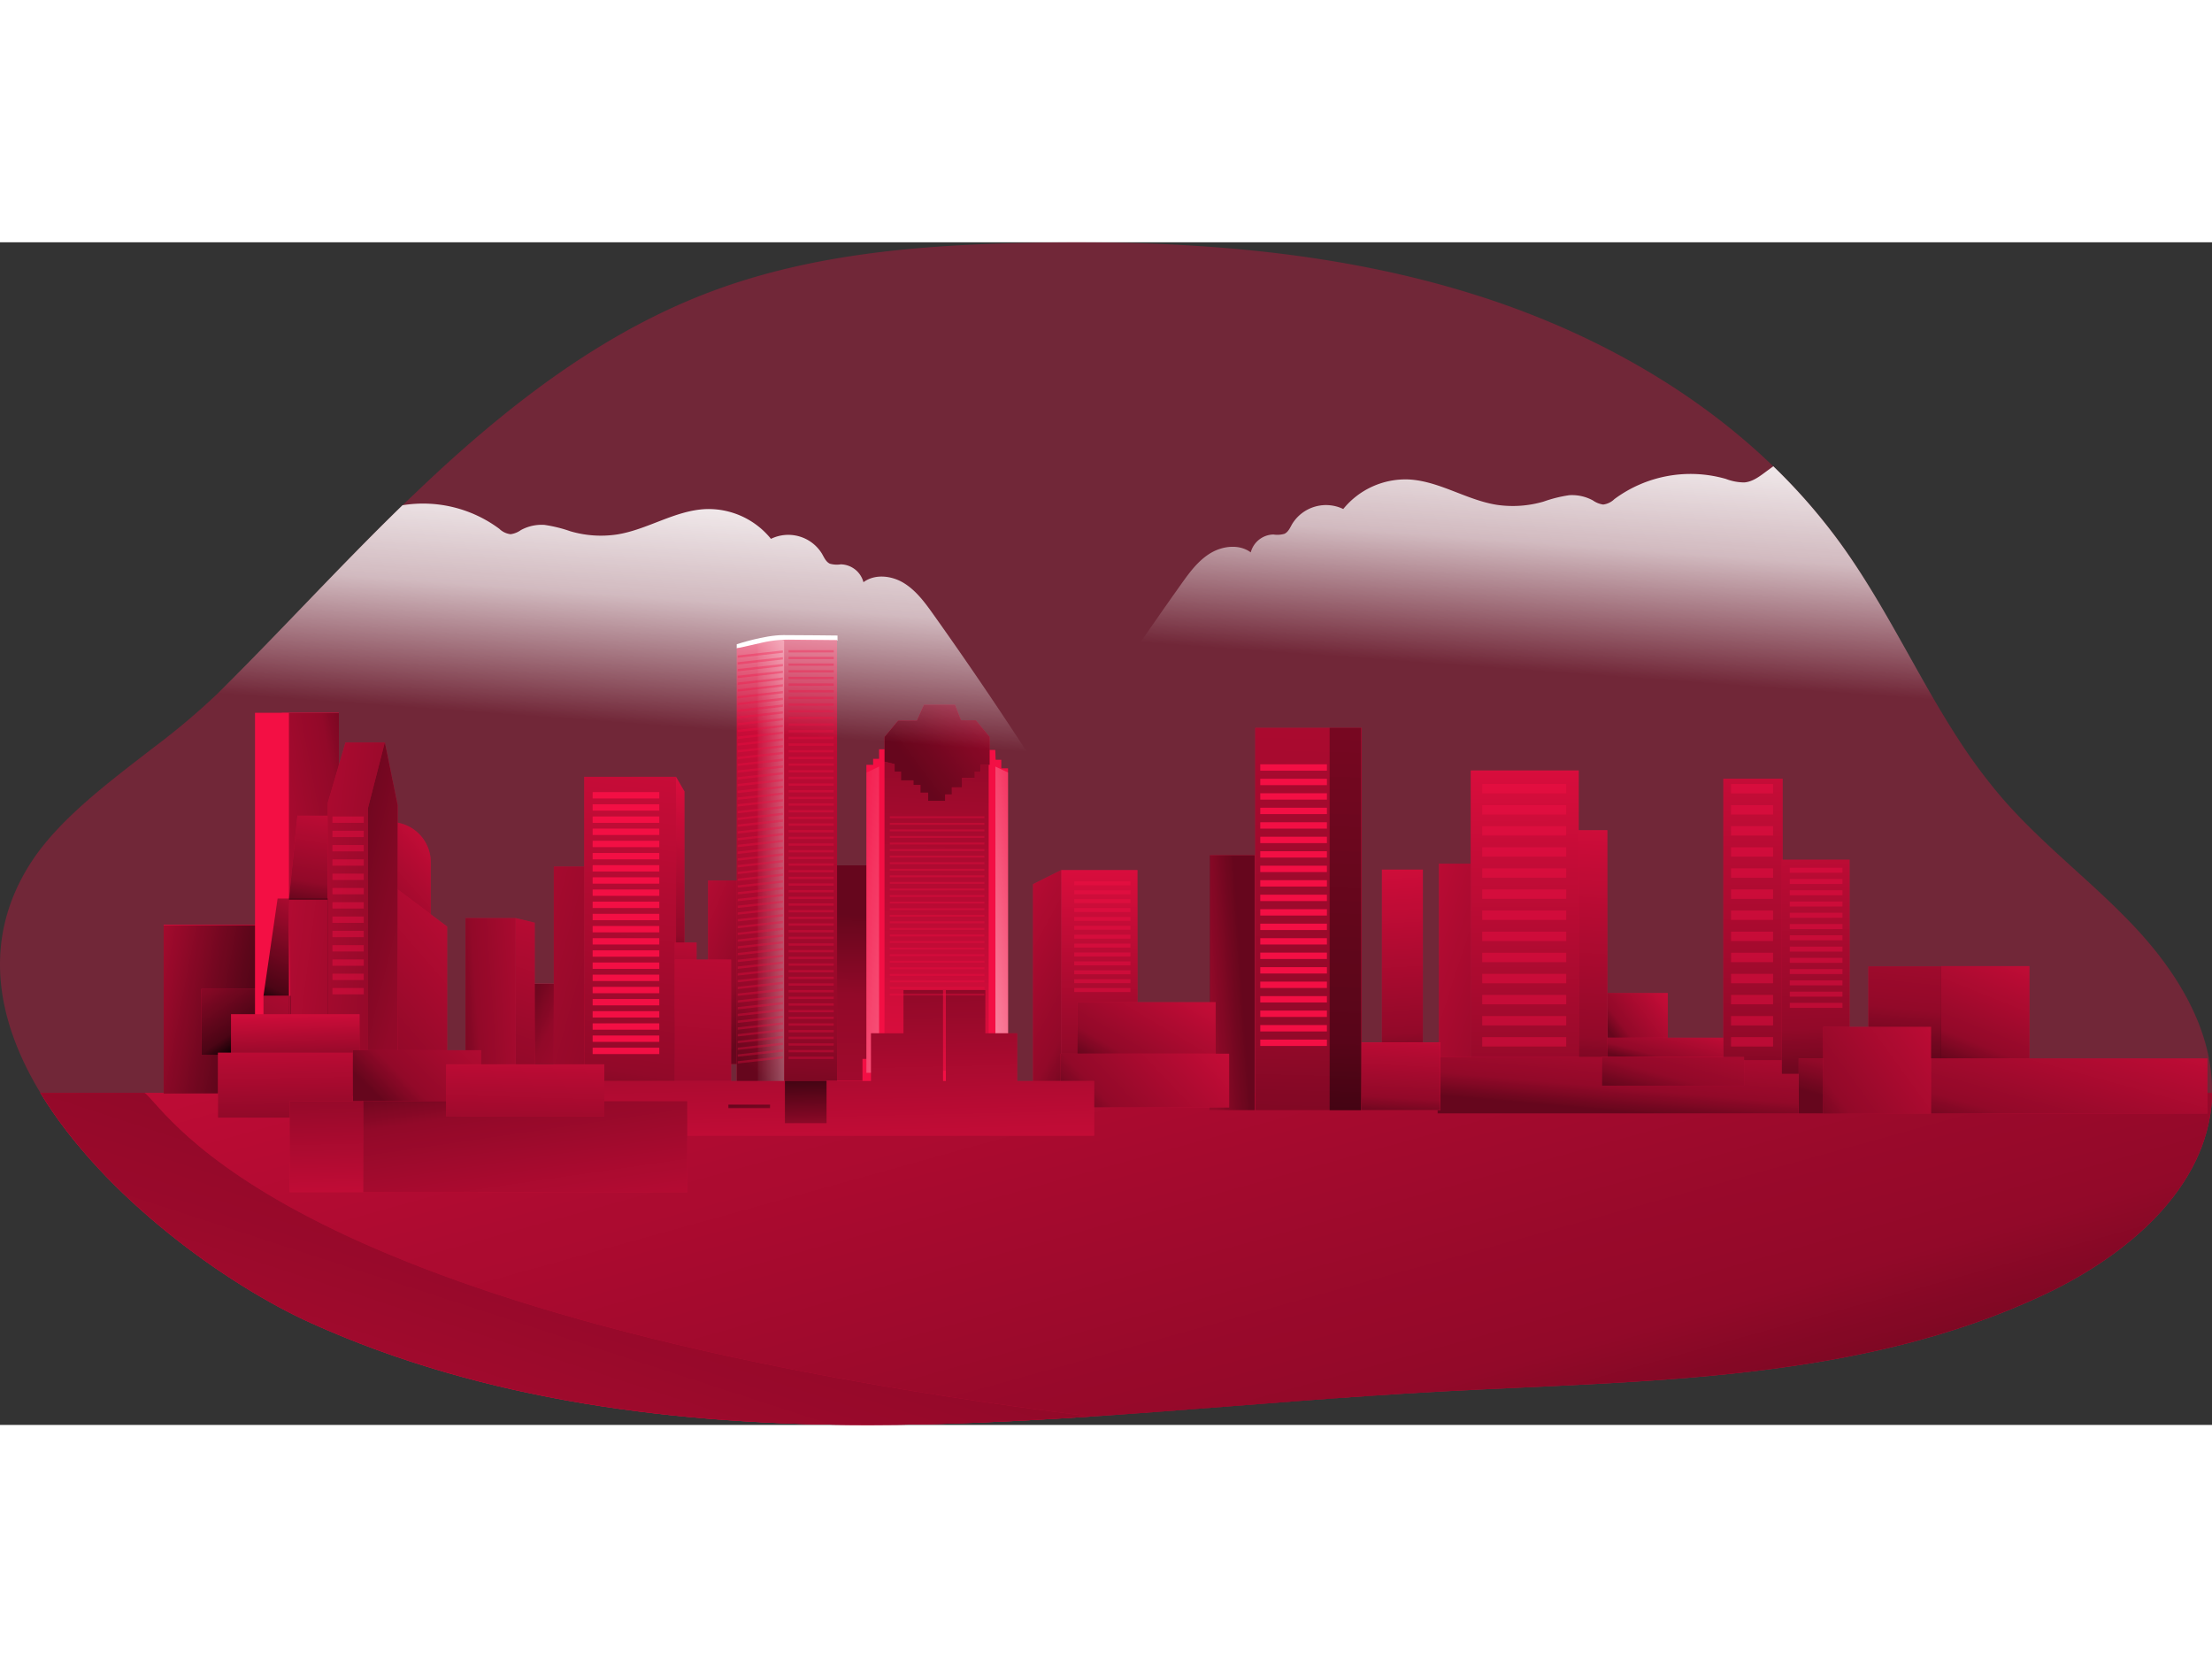 <svg id="Layer_1" data-name="Layer 1" xmlns="http://www.w3.org/2000/svg" xmlns:xlink="http://www.w3.org/1999/xlink" viewBox="0 0 504.14 269.53" width="406" height="306" class="illustration styles_illustrationTablet__1DWOa"><rect x="0" y="0" width="504.14" height="269.53" fill="#333333" stroke="none"/><defs><linearGradient id="linear-gradient" x1="299.83" y1="441.07" x2="200.66" y2="84.31" gradientUnits="userSpaceOnUse"><stop offset="0.01"></stop><stop offset="0.13" stop-opacity="0.69"></stop><stop offset="1" stop-opacity="0"></stop></linearGradient><linearGradient id="linear-gradient-2" x1="65.51" y1="178.07" x2="12.22" y2="167.93" xlink:href="#linear-gradient"></linearGradient><linearGradient id="linear-gradient-3" x1="447.92" y1="188.59" x2="466.6" y2="141.79" xlink:href="#linear-gradient"></linearGradient><linearGradient id="linear-gradient-4" x1="433.26" y1="185.52" x2="441.79" y2="102.28" xlink:href="#linear-gradient"></linearGradient><linearGradient id="linear-gradient-5" x1="367.83" y1="181.59" x2="388.55" y2="165.6" xlink:href="#linear-gradient"></linearGradient><linearGradient id="linear-gradient-6" x1="380.99" y1="188.77" x2="385.82" y2="170.31" xlink:href="#linear-gradient"></linearGradient><linearGradient id="linear-gradient-7" x1="321.07" y1="189.33" x2="317.21" y2="119.78" xlink:href="#linear-gradient"></linearGradient><linearGradient id="linear-gradient-8" x1="360.27" y1="192.61" x2="365.75" y2="104.71" xlink:href="#linear-gradient"></linearGradient><linearGradient id="linear-gradient-9" x1="57.19" y1="183.06" x2="35.94" y2="152.37" xlink:href="#linear-gradient"></linearGradient><linearGradient id="linear-gradient-10" x1="87.76" y1="139.34" x2="25.15" y2="151.44" xlink:href="#linear-gradient"></linearGradient><linearGradient id="linear-gradient-11" x1="117.93" y1="174.6" x2="177.29" y2="202.94" xlink:href="#linear-gradient"></linearGradient><linearGradient id="linear-gradient-12" x1="283.65" y1="168.57" x2="221.83" y2="172.65" xlink:href="#linear-gradient"></linearGradient><linearGradient id="linear-gradient-13" x1="101.9" y1="171.57" x2="152.12" y2="167.92" xlink:href="#linear-gradient"></linearGradient><linearGradient id="linear-gradient-14" x1="110.74" y1="200.04" x2="140.68" y2="102.48" xlink:href="#linear-gradient"></linearGradient><linearGradient id="linear-gradient-15" x1="154.26" y1="175" x2="42.21" y2="144.31" xlink:href="#linear-gradient"></linearGradient><linearGradient id="linear-gradient-16" x1="150.3" y1="164.07" x2="162.38" y2="111.75" xlink:href="#linear-gradient"></linearGradient><linearGradient id="linear-gradient-17" x1="173.65" y1="169.95" x2="129.22" y2="151.27" xlink:href="#linear-gradient"></linearGradient><linearGradient id="linear-gradient-18" x1="194.27" y1="151.73" x2="190.92" y2="303.77" xlink:href="#linear-gradient"></linearGradient><linearGradient id="linear-gradient-19" x1="161.56" y1="297.47" x2="221.87" y2="216.33" xlink:href="#linear-gradient"></linearGradient><linearGradient id="linear-gradient-20" x1="182.3" y1="203.8" x2="189.24" y2="25.04" xlink:href="#linear-gradient"></linearGradient><linearGradient id="linear-gradient-21" x1="206.69" y1="120.65" x2="338.27" y2="22.77" xlink:href="#linear-gradient"></linearGradient><linearGradient id="linear-gradient-22" x1="187.54" y1="152.75" x2="267.23" y2="164.18" gradientUnits="userSpaceOnUse"><stop offset="0.02" stop-color="#fff" stop-opacity="0"></stop><stop offset="0.49" stop-color="#fff" stop-opacity="0.68"></stop><stop offset="1" stop-color="#fff"></stop></linearGradient><linearGradient id="linear-gradient-23" x1="242.79" y1="151.91" x2="185.05" y2="161.78" xlink:href="#linear-gradient-22"></linearGradient><linearGradient id="linear-gradient-24" x1="200.36" y1="152.61" x2="200.36" y2="152.61" xlink:href="#linear-gradient-22"></linearGradient><linearGradient id="linear-gradient-25" x1="226.87" y1="152.61" x2="226.87" y2="152.61" xlink:href="#linear-gradient-22"></linearGradient><linearGradient id="linear-gradient-26" x1="136.88" y1="206.72" x2="156.2" y2="66.98" xlink:href="#linear-gradient"></linearGradient><linearGradient id="linear-gradient-27" x1="155.82" y1="182.11" x2="158.23" y2="133.98" xlink:href="#linear-gradient"></linearGradient><linearGradient id="linear-gradient-28" x1="255.06" y1="176.18" x2="193.24" y2="142.26" xlink:href="#linear-gradient"></linearGradient><linearGradient id="linear-gradient-29" x1="250.3" y1="192.56" x2="250.94" y2="128.16" xlink:href="#linear-gradient"></linearGradient><linearGradient id="linear-gradient-30" x1="248.4" y1="202.9" x2="292.19" y2="161.36" xlink:href="#linear-gradient"></linearGradient><linearGradient id="linear-gradient-31" x1="254.39" y1="190.72" x2="277.25" y2="152.08" xlink:href="#linear-gradient"></linearGradient><linearGradient id="linear-gradient-32" x1="69.39" y1="151.03" x2="76.47" y2="109.71" xlink:href="#linear-gradient"></linearGradient><linearGradient id="linear-gradient-33" x1="80.53" y1="156.24" x2="115.3" y2="125.33" xlink:href="#linear-gradient"></linearGradient><linearGradient id="linear-gradient-34" x1="296.27" y1="225.55" x2="305.28" y2="-105.45" xlink:href="#linear-gradient"></linearGradient><linearGradient id="linear-gradient-35" x1="304.68" y1="225.17" x2="313.65" y2="-104.07" xlink:href="#linear-gradient"></linearGradient><linearGradient id="linear-gradient-36" x1="358.86" y1="175.13" x2="281.27" y2="149.69" xlink:href="#linear-gradient"></linearGradient><linearGradient id="linear-gradient-37" x1="347.7" y1="208.15" x2="347.27" y2="93.09" xlink:href="#linear-gradient"></linearGradient><linearGradient id="linear-gradient-38" x1="368.22" y1="198.43" x2="372.09" y2="154.43" xlink:href="#linear-gradient"></linearGradient><linearGradient id="linear-gradient-39" x1="399.3" y1="199.74" x2="399.95" y2="69.01" xlink:href="#linear-gradient"></linearGradient><linearGradient id="linear-gradient-40" x1="414.75" y1="192.5" x2="411.2" y2="89.78" xlink:href="#linear-gradient"></linearGradient><linearGradient id="linear-gradient-41" x1="379.37" y1="195.95" x2="391.39" y2="151.95" xlink:href="#linear-gradient"></linearGradient><linearGradient id="linear-gradient-42" x1="452.88" y1="205.51" x2="468.98" y2="146.91" xlink:href="#linear-gradient"></linearGradient><linearGradient id="linear-gradient-43" x1="318.77" y1="199.48" x2="320.7" y2="165.35" xlink:href="#linear-gradient"></linearGradient><linearGradient id="linear-gradient-44" x1="216.06" y1="101.34" x2="210.68" y2="206.19" xlink:href="#linear-gradient"></linearGradient><linearGradient id="linear-gradient-45" x1="156.99" y1="220.29" x2="166.01" y2="101.8" xlink:href="#linear-gradient"></linearGradient><linearGradient id="linear-gradient-46" x1="179.49" y1="261.6" x2="195.59" y2="261.6" gradientUnits="userSpaceOnUse"><stop offset="0.02" stop-color="#fff" stop-opacity="0"></stop><stop offset="0.58" stop-color="#fff" stop-opacity="0.39"></stop><stop offset="0.68" stop-color="#fff" stop-opacity="0.68"></stop><stop offset="1" stop-color="#fff"></stop></linearGradient><linearGradient id="linear-gradient-47" x1="192.65" y1="162.19" x2="194.37" y2="237.32" xlink:href="#linear-gradient"></linearGradient><linearGradient id="linear-gradient-48" x1="183.41" y1="186.11" x2="183.91" y2="207.81" xlink:href="#linear-gradient"></linearGradient><linearGradient id="linear-gradient-49" x1="170.43" y1="192.39" x2="171.07" y2="201.4" xlink:href="#linear-gradient"></linearGradient><linearGradient id="linear-gradient-50" x1="73.34" y1="183.61" x2="140.96" y2="125.33" xlink:href="#linear-gradient"></linearGradient><linearGradient id="linear-gradient-51" x1="101.35" y1="153.05" x2="17.28" y2="142.29" xlink:href="#linear-gradient"></linearGradient><linearGradient id="linear-gradient-52" x1="70.75" y1="146.19" x2="263.08" y2="193.84" xlink:href="#linear-gradient"></linearGradient><linearGradient id="linear-gradient-53" x1="66.46" y1="294.91" x2="83.31" y2="257.78" xlink:href="#linear-gradient"></linearGradient><linearGradient id="linear-gradient-54" x1="57.61" y1="190.47" x2="83.36" y2="136.38" xlink:href="#linear-gradient"></linearGradient><linearGradient id="linear-gradient-55" x1="67.39" y1="188.31" x2="66.85" y2="170.07" xlink:href="#linear-gradient"></linearGradient><linearGradient id="linear-gradient-56" x1="65.24" y1="204.37" x2="64.6" y2="164.43" xlink:href="#linear-gradient"></linearGradient><linearGradient id="linear-gradient-57" x1="88.81" y1="198.17" x2="130.99" y2="155.03" xlink:href="#linear-gradient"></linearGradient><linearGradient id="linear-gradient-58" x1="116.87" y1="187.34" x2="128.14" y2="264.29" xlink:href="#linear-gradient"></linearGradient><linearGradient id="linear-gradient-59" x1="73.93" y1="186.22" x2="75.22" y2="241.92" xlink:href="#linear-gradient"></linearGradient><linearGradient id="linear-gradient-60" x1="411.68" y1="200.46" x2="468.67" y2="158.92" xlink:href="#linear-gradient"></linearGradient><linearGradient id="linear-gradient-61" x1="119.21" y1="210.96" x2="120.5" y2="164.59" xlink:href="#linear-gradient"></linearGradient><linearGradient id="linear-gradient-62" x1="150.85" y1="308.98" x2="54.9" y2="603.27" xlink:href="#linear-gradient"></linearGradient><linearGradient id="linear-gradient-63" x1="354.84" y1="219.47" x2="359.32" y2="157.57" xlink:href="#linear-gradient-22"></linearGradient><linearGradient id="linear-gradient-64" x1="144.49" y1="231.12" x2="148.95" y2="169.61" xlink:href="#linear-gradient-22"></linearGradient></defs><title>Houston</title><path d="M512.15,314.63c0,.5,0,1,0,1.52-1.25,20.35-19.42,35.51-37.82,44.27-42.37,20.15-91.11,19.74-138,22.29-43.39,2.35-86.66,7.58-130.12,7.61S118.54,385,78.92,367.1c-19.25-8.69-47.34-28.79-61.7-52.47-10-16.51-13.35-34.76-2.39-52.1,6.33-10,17.62-18.42,28.2-26.6a161.87,161.87,0,0,0,14.61-12.32c14.26-14.08,27.77-28.93,42.14-42.89q4.14-4,8.39-7.94c18.64-17.12,39.23-32.52,63.22-41.24,22.5-8.19,46.75-10.14,70.69-10.63,34.34-.71,69.13,1.5,101.9,11.77,25.23,7.9,49.31,20.91,68.23,39.21h0a133.17,133.17,0,0,1,15.46,17.8c10.07,14,17.31,29.9,26.65,44.3h0a123.93,123.93,0,0,0,10.07,13.53c9.42,10.87,21.16,19.53,30.9,30.12C504.7,287.87,512.42,300.83,512.15,314.63Z" transform="translate(-8.02 -120.79)" fill="#f30f44" opacity="0.32" style="isolation: isolate;"></path><path d="M512.15,314.63c0,.5,0,1,0,1.52-1.25,20.35-19.42,35.51-37.82,44.27-42.37,20.15-91.11,19.74-138,22.29-43.39,2.35-86.66,7.58-130.12,7.61S118.54,385,78.92,367.1c-19.25-8.69-47.34-28.79-61.7-52.47Z" transform="translate(-8.02 -120.79)" fill="#f30f44"></path><path d="M512.15,314.63c0,.5,0,1,0,1.52-1.25,20.35-19.42,35.51-37.82,44.27-42.37,20.15-91.11,19.74-138,22.29-26.54,1.44-53.05,4-79.57,5.69-16.83,1.11-33.68,1.9-50.55,1.92-43.45,0-87.66-5.36-127.28-23.22-19.25-8.69-47.34-28.79-61.7-52.47Z" transform="translate(-8.02 -120.79)" opacity="0.58" fill="url(#linear-gradient)"></path><rect x="37.3" y="155.52" width="21.89" height="38.32" fill="#f30f44"></rect><rect x="37.3" y="155.63" width="21.89" height="38.32" fill="url(#linear-gradient-2)"></rect><rect x="442.41" y="164.97" width="20.12" height="24.47" fill="#f30f44"></rect><rect x="425.82" y="165.02" width="16.61" height="24.04" fill="#f30f44"></rect><rect x="442.41" y="164.97" width="20.12" height="24.47" opacity="0.58" fill="url(#linear-gradient-3)"></rect><rect x="425.82" y="165.02" width="16.61" height="24.04" opacity="0.58" fill="url(#linear-gradient-4)"></rect><rect x="366.36" y="171.09" width="13.74" height="12.66" fill="#f30f44"></rect><rect x="366.36" y="171.09" width="13.74" height="12.66" opacity="0.58" fill="url(#linear-gradient-5)"></rect><rect x="363.25" y="181.28" width="37.99" height="5.37" fill="#f30f44"></rect><rect x="363.25" y="181.28" width="37.99" height="5.37" opacity="0.58" fill="url(#linear-gradient-6)"></rect><rect x="314.95" y="142.97" width="9.34" height="40.52" fill="#f30f44"></rect><rect x="314.95" y="142.97" width="9.34" height="40.52" opacity="0.58" fill="url(#linear-gradient-7)"></rect><rect x="358.05" y="133.98" width="8.29" height="55.7" fill="#f30f44"></rect><rect x="358.05" y="133.98" width="8.29" height="55.7" opacity="0.58" fill="url(#linear-gradient-8)"></rect><rect x="45.88" y="170.16" width="15.2" height="15.1" fill="#f30f44"></rect><rect x="45.88" y="170.16" width="15.2" height="15.1" fill="url(#linear-gradient-9)"></rect><rect x="58.12" y="107.23" width="19.09" height="69.76" fill="#f30f44"></rect><rect x="64.24" y="107.26" width="12.99" height="70.43" fill="#f30f44"></rect><rect x="65.85" y="107.26" width="11.38" height="70.43" opacity="0.58" fill="url(#linear-gradient-10)"></rect><rect x="117.52" y="168.99" width="15.9" height="18.35" fill="#f30f44"></rect><rect x="117.52" y="169.02" width="15.9" height="18.35" opacity="0.58" fill="url(#linear-gradient-11)"></rect><path d="M175.93,213.34v-.94s6.28-2.09,10.63-2.09,12.34.1,12.34.1v1.13Z" transform="translate(-8.02 -120.79)" fill="#fff"></path><rect x="275.78" y="139.69" width="10.3" height="58.12" fill="#f30f44"></rect><rect x="275.73" y="139.69" width="10.3" height="58.12" opacity="0.58" fill="url(#linear-gradient-12)"></rect><rect x="106.1" y="154.02" width="11.43" height="33.65" fill="#f30f44"></rect><rect x="106.1" y="154.02" width="11.43" height="33.65" opacity="0.58" fill="url(#linear-gradient-13)"></rect><polygon points="117.53 187.67 121.87 187.67 121.87 155.07 117.53 154.02 117.53 187.67" fill="#f30f44"></polygon><polygon points="117.53 187.67 121.87 187.67 121.87 155.07 117.53 154.02 117.53 187.67" opacity="0.58" fill="url(#linear-gradient-14)"></polygon><rect x="126.22" y="142.27" width="6.92" height="52" fill="#f30f44"></rect><rect x="126.22" y="142.27" width="6.92" height="52" opacity="0.58" fill="url(#linear-gradient-15)"></rect><polygon points="156 165.29 154.07 165.29 154.07 121.82 156 125.15 156 165.29" fill="#f30f44"></polygon><polygon points="156 165.29 154.07 165.29 154.07 121.82 156 125.15 156 165.29" opacity="0.58" fill="url(#linear-gradient-16)"></polygon><rect x="161.37" y="145.44" width="7.51" height="41.86" fill="#f30f44"></rect><rect x="161.37" y="145.44" width="7.51" height="41.86" opacity="0.58" fill="url(#linear-gradient-17)"></rect><rect x="190.03" y="142" width="7.83" height="50.09" fill="#f30f44"></rect><rect x="190.03" y="142" width="7.83" height="49.13" opacity="0.58" fill="url(#linear-gradient-18)"></rect><path d="M198.79,312.16H175.93V213.34l5.95-1.34a27.21,27.21,0,0,1,6.16-.65l10.75.11Z" transform="translate(-8.02 -120.79)" fill="#f30f44"></path><path d="M198.79,312.16H175.93V213.34l5.95-1.34a27.21,27.21,0,0,1,6.16-.65l10.75.11Z" transform="translate(-8.02 -120.79)" opacity="0.58" fill="url(#linear-gradient-19)"></path><rect x="178.7" y="90.75" width="12.07" height="100.52" fill="#f30f44"></rect><rect x="178.7" y="90.75" width="12.07" height="100.39" opacity="0.58" fill="url(#linear-gradient-20)"></rect><polygon points="196.57 192.44 196.57 186.11 201.4 186.11 201.4 184.07 205.69 184.07 205.69 177.2 220.61 177.2 220.61 183.97 225.87 183.97 225.87 186.86 230.81 186.86 230.81 195.02 196.47 194.91 196.57 192.44" fill="#f30f44"></polygon><polygon points="202.21 115.54 200.35 115.54 200.35 117.72 198.99 117.72 198.99 119.09 197.46 119.09 197.46 187.51 229.74 187.51 229.74 119.89 228.21 119.89 228.21 117.94 226.92 117.94 226.84 115.7 202.21 115.54" fill="#f30f44"></polygon><polygon points="201.6 118.36 201.6 112.73 204.7 108.98 208.97 108.98 210.58 105.4 217.66 105.4 219.03 108.94 222.41 108.94 225.55 112.73 225.55 119.09 223.46 119.09 223.46 120.62 222.17 120.62 222.17 122.06 219.27 122.06 219.27 124.24 216.94 124.24 216.94 125.85 215.41 125.85 215.41 127.3 211.54 127.3 211.54 125.44 209.77 125.44 209.77 123.67 208.16 123.67 208.16 122.63 205.35 122.63 205.35 120.62 203.9 120.62 203.9 118.92 201.6 118.36" fill="#f30f44"></polygon><polygon points="225.55 112.73 225.55 119.09 223.46 119.09 223.46 120.62 222.17 120.62 222.17 122.06 219.27 122.06 219.27 124.23 216.94 124.23 216.94 125.84 215.41 125.84 215.41 127.3 211.54 127.3 211.54 125.44 209.77 125.44 209.77 123.67 208.17 123.67 208.17 122.63 205.34 122.63 205.34 120.62 203.89 120.62 203.89 118.93 201.6 118.37 201.6 112.73 204.7 108.99 208.97 108.99 210.58 105.4 217.66 105.4 219.03 108.94 222.41 108.94 225.55 112.73" opacity="0.58" fill="url(#linear-gradient-21)"></polygon><polygon points="197.46 189.28 200.35 189.28 200.35 119.49 197.46 120.86 197.46 189.28" fill="url(#linear-gradient-22)"></polygon><polygon points="229.76 189.28 226.87 189.28 226.87 119.49 229.76 120.86 229.76 189.28" fill="url(#linear-gradient-23)"></polygon><line x1="200.36" y1="187.51" x2="200.36" y2="117.72" fill="url(#linear-gradient-24)"></line><line x1="226.87" y1="187.51" x2="226.87" y2="117.72" fill="url(#linear-gradient-25)"></line><rect x="133.14" y="121.82" width="20.93" height="72.45" fill="#f30f44"></rect><rect x="133.14" y="121.82" width="20.93" height="72.45" opacity="0.58" fill="url(#linear-gradient-26)"></rect><rect x="153.8" y="159.58" width="4.96" height="26.48" fill="#f30f44"></rect><rect x="153.8" y="159.58" width="4.96" height="26.48" opacity="0.58" fill="url(#linear-gradient-27)"></rect><polygon points="241.86 191.26 235.43 191.26 235.43 146.29 241.86 143.07 241.86 191.26" fill="#f30f44"></polygon><polygon points="241.86 191.26 235.43 191.26 235.43 146.29 241.86 143.07 241.86 191.26" opacity="0.58" fill="url(#linear-gradient-28)"></polygon><rect x="241.86" y="143.07" width="17.39" height="46.79" fill="#f30f44"></rect><rect x="241.86" y="143.07" width="17.39" height="46.79" opacity="0.58" fill="url(#linear-gradient-29)"></rect><rect x="241.65" y="184.93" width="38.48" height="12.24" fill="#f30f44"></rect><rect x="245.51" y="173.18" width="31.55" height="12.07" fill="#f30f44"></rect><rect x="241.65" y="184.93" width="38.48" height="12.24" opacity="0.58" fill="url(#linear-gradient-30)"></rect><rect x="245.51" y="173.18" width="31.55" height="11.74" opacity="0.58" fill="url(#linear-gradient-31)"></rect><polygon points="74.7 185.74 65.85 185.74 65.85 149.81 67.78 130.68 74.7 130.68 74.7 185.74" fill="#f30f44"></polygon><polygon points="74.7 149.81 65.85 149.81 67.78 130.68 74.7 130.68 74.7 149.81" opacity="0.58" fill="url(#linear-gradient-32)"></polygon><path d="M89,132.13h0a9.18,9.18,0,0,1,9.18,9.18v15.78a0,0,0,0,1,0,0H89a0,0,0,0,1,0,0v-25A0,0,0,0,1,89,132.13Z" fill="#f30f44"></path><path d="M89,132.13h0a9.18,9.18,0,0,1,9.18,9.18v15.78a0,0,0,0,1,0,0H89a0,0,0,0,1,0,0v-25A0,0,0,0,1,89,132.13Z" opacity="0.58" fill="url(#linear-gradient-33)"></path><rect x="286.08" y="110.66" width="24.26" height="87.15" fill="#f30f44"></rect><rect x="286.08" y="110.66" width="24.26" height="87.15" opacity="0.58" fill="url(#linear-gradient-34)"></rect><rect x="303.04" y="110.66" width="7.15" height="87.15" opacity="0.58" fill="url(#linear-gradient-35)"></rect><rect x="327.94" y="141.62" width="7.24" height="49.1" fill="#f30f44"></rect><rect x="327.94" y="141.62" width="7.24" height="49.1" opacity="0.58" fill="url(#linear-gradient-36)"></rect><rect x="335.19" y="120.37" width="24.63" height="69.39" fill="#f30f44"></rect><rect x="335.19" y="120.37" width="24.63" height="69.39" opacity="0.58" fill="url(#linear-gradient-37)"></rect><rect x="327.62" y="185.68" width="82.32" height="12.88" fill="#f30f44"></rect><rect x="327.62" y="185.68" width="82.32" height="12.88" opacity="0.58" fill="url(#linear-gradient-38)"></rect><rect x="392.77" y="122.25" width="13.52" height="64.18" fill="#f30f44"></rect><rect x="392.77" y="122.25" width="13.52" height="64.18" opacity="0.58" fill="url(#linear-gradient-39)"></rect><rect x="406.08" y="140.71" width="15.46" height="48.83" fill="#f30f44"></rect><rect x="406.08" y="140.71" width="15.46" height="48.83" opacity="0.58" fill="url(#linear-gradient-40)"></rect><rect x="365.08" y="185.68" width="32.41" height="6.55" fill="#f30f44"></rect><rect x="365.08" y="185.68" width="32.41" height="6.55" opacity="0.58" fill="url(#linear-gradient-41)"></rect><rect x="409.94" y="186" width="93.16" height="12.56" fill="#f30f44"></rect><rect x="409.94" y="186" width="93.16" height="12.56" opacity="0.58" fill="url(#linear-gradient-42)"></rect><rect x="310.34" y="182.36" width="17.92" height="15.46" fill="#f30f44"></rect><rect x="310.34" y="182.36" width="17.92" height="15.46" fill="#f30f44"></rect><rect x="310.34" y="182.36" width="17.92" height="15.46" opacity="0.58" fill="url(#linear-gradient-43)"></rect><polygon points="225.33 119.09 225.33 188.8 201.59 188.8 201.59 115.16 201.6 115.16 201.6 118.37 203.89 118.93 203.89 120.62 205.34 120.62 205.34 122.63 208.17 122.63 208.17 123.67 209.77 123.67 209.77 125.44 211.54 125.44 211.54 127.3 215.41 127.3 215.41 125.84 216.94 125.84 216.94 124.23 219.27 124.23 219.27 122.06 222.17 122.06 222.17 120.62 223.46 120.62 223.46 119.09 225.33 119.09" opacity="0.58" fill="url(#linear-gradient-44)"></polygon><rect x="153.81" y="163.47" width="12.82" height="28.87" fill="#f30f44"></rect><rect x="153.81" y="163.47" width="12.82" height="28.87" opacity="0.58" fill="url(#linear-gradient-45)"></rect><path d="M186.72,211.54V312.06h-6V212S184.14,210.41,186.72,211.54Z" transform="translate(-8.02 -120.79)" fill="url(#linear-gradient-46)"></path><polygon points="249.37 191.15 249.37 203.61 137.54 203.61 137.54 191.15 198.51 191.15 198.51 180.27 205.91 180.27 205.91 170.44 214.93 170.44 214.93 191.15 215.57 191.15 215.57 170.44 224.58 170.44 224.58 180.27 231.83 180.27 231.83 191.15 249.37 191.15" fill="#f30f44"></polygon><polygon points="249.37 191.15 249.37 203.61 137.54 203.61 137.54 191.15 198.51 191.15 198.51 180.27 205.91 180.27 205.91 170.44 214.93 170.44 214.93 191.15 215.57 191.15 215.57 170.44 224.58 170.44 224.58 180.27 231.83 180.27 231.83 191.15 249.37 191.15" opacity="0.58" fill="url(#linear-gradient-47)"></polygon><rect x="178.89" y="191.11" width="9.49" height="9.65" fill="url(#linear-gradient-48)"></rect><rect x="166.01" y="196.54" width="9.49" height="0.79" fill="url(#linear-gradient-49)"></rect><polygon points="101.91 185.9 87.1 185.9 87.1 144.84 101.91 155.95 101.91 185.9" fill="#f30f44"></polygon><polygon points="101.91 185.9 87.1 185.9 87.1 144.84 101.91 155.95 101.91 185.9" opacity="0.58" fill="url(#linear-gradient-50)"></polygon><polygon points="74.7 185.87 87.67 185.87 87.67 114 78.73 114 74.7 127.78 74.7 185.87" fill="#f30f44"></polygon><polygon points="66.28 185.87 87.67 185.87 87.67 114 78.73 114 74.7 127.78 74.7 149.55 65.85 149.55 66.28 185.87" opacity="0.58" fill="url(#linear-gradient-51)"></polygon><polygon points="83.88 185.9 83.88 128.87 87.71 113.93 90.64 128.31 90.64 185.9 83.88 185.9" fill="#f30f44"></polygon><polygon points="83.88 185.9 83.88 128.87 87.71 113.93 90.64 128.31 90.64 185.9 83.88 185.9" opacity="0.58" fill="url(#linear-gradient-52)"></polygon><path d="M73.86,270.34H71.29l-3.22,22.18h5.79Z" transform="translate(-8.02 -120.79)" fill="url(#linear-gradient-53)"></path><rect x="60.05" y="171.73" width="6.22" height="14.13" opacity="0.58" fill="url(#linear-gradient-54)"></rect><rect x="52.65" y="175.92" width="29.3" height="18.67" fill="#f30f44"></rect><rect x="52.65" y="175.92" width="29.3" height="18.67" opacity="0.58" fill="url(#linear-gradient-55)"></rect><rect x="49.67" y="184.69" width="30.75" height="14.81" fill="#f30f44"></rect><rect x="49.67" y="184.68" width="30.75" height="14.82" opacity="0.58" fill="url(#linear-gradient-56)"></rect><rect x="80.42" y="184.13" width="29.22" height="15.37" fill="#f30f44"></rect><rect x="80.42" y="184.13" width="29.22" height="15.37" opacity="0.58" fill="url(#linear-gradient-57)"></rect><rect x="82.59" y="195.72" width="74.06" height="20.77" fill="#f30f44"></rect><rect x="82.59" y="195.72" width="74.06" height="20.77" opacity="0.58" fill="url(#linear-gradient-58)"></rect><rect x="66.01" y="195.72" width="16.76" height="20.77" fill="#f30f44"></rect><rect x="66.01" y="195.72" width="16.76" height="20.77" opacity="0.58" fill="url(#linear-gradient-59)"></rect><rect x="415.52" y="178.81" width="24.58" height="19.77" fill="#f30f44"></rect><rect x="415.52" y="178.81" width="24.58" height="19.77" opacity="0.58" fill="url(#linear-gradient-60)"></rect><rect x="101.67" y="187.35" width="36.06" height="11.83" fill="#f30f44"></rect><rect x="101.67" y="187.35" width="36.06" height="11.83" opacity="0.58" fill="url(#linear-gradient-61)"></rect><path d="M256.75,388.4c-16.83,1.11-33.68,1.9-50.55,1.92-43.45,0-87.66-5.36-127.28-23.22-19.25-8.69-47.34-28.79-61.7-52.47H41C46.7,319.09,71.5,365.4,256.75,388.4Z" transform="translate(-8.02 -120.79)" fill="#f30f44"></path><path d="M256.75,388.4c-16.83,1.11-33.68,1.9-50.55,1.92-43.45,0-87.66-5.36-127.28-23.22-19.25-8.69-47.34-28.79-61.7-52.47H41C46.7,319.09,71.5,365.4,256.75,388.4Z" transform="translate(-8.02 -120.79)" opacity="0.58" fill="url(#linear-gradient-62)"></path><path d="M454.33,234h0A129.08,129.08,0,0,1,450,255.84c-30.24,1.85-60.67-1.82-91-3-31.26-1.18-62.57.34-93.8-1.21-2.78-.14-5.93-.49-7.57-2.75s-1-5.55-2.21-8.12c-.66-1.39-1.86-2.52-2.17-4-.39-1.88.69-3.71,1.72-5.3q10.75-16.61,22.22-32.71c1.89-2.66,3.87-5.38,6.66-7.08s6.6-2.15,9.23-.21a5.46,5.46,0,0,1,5.17-4.07,5.87,5.87,0,0,0,2.48-.15c.91-.4,1.32-1.43,1.81-2.28a9.05,9.05,0,0,1,11.62-3.38A18.3,18.3,0,0,1,329,174.84c7,.33,13.21,4.68,20.13,5.78a25.05,25.05,0,0,0,10.68-.73,30.82,30.82,0,0,1,5.86-1.46,10,10,0,0,1,5.39,1.19,5.38,5.38,0,0,0,2.34.94,4.44,4.44,0,0,0,2.56-1.24,29.15,29.15,0,0,1,25.41-4.6,11.81,11.81,0,0,0,4.2.8c2-.16,3.64-1.5,5.24-2.68l1.37-1h0a133.17,133.17,0,0,1,15.46,17.8C437.75,203.66,445,219.59,454.33,234Z" transform="translate(-8.02 -120.79)" fill="url(#linear-gradient-63)"></path><path d="M244.67,243.55c-.32,1.5-1.52,2.64-2.18,4-1.21,2.56-.55,5.83-2.21,8.13s-4.79,2.6-7.57,2.74c-31.23,1.55-62.53,0-93.78,1.21-30.36,1.13-60.78,4.8-91,3A134.85,134.85,0,0,1,43,235.93a161.87,161.87,0,0,0,14.61-12.32c14.26-14.08,27.77-28.93,42.14-42.89a29.14,29.14,0,0,1,22.07,5.37,4.43,4.43,0,0,0,2.57,1.23,5.21,5.21,0,0,0,2.33-.93,9.84,9.84,0,0,1,5.4-1.19,31.54,31.54,0,0,1,5.86,1.44,24.71,24.71,0,0,0,10.67.74c6.92-1.1,13.13-5.44,20.13-5.78a18.29,18.29,0,0,1,14.95,6.78,9,9,0,0,1,11.61,3.36c.5.86.92,1.89,1.82,2.3a5.87,5.87,0,0,0,2.48.15,5.45,5.45,0,0,1,5.17,4.07c2.62-1.95,6.44-1.51,9.22.2s4.78,4.42,6.67,7.08q11.47,16.11,22.22,32.71C244,239.85,245.06,241.67,244.67,243.55Z" transform="translate(-8.02 -120.79)" fill="url(#linear-gradient-64)"></path><rect x="287.23" y="118.97" width="15.19" height="1.45" fill="#f30f44"></rect><rect x="287.23" y="122.27" width="15.19" height="1.45" fill="#f30f44"></rect><rect x="287.23" y="125.57" width="15.19" height="1.45" fill="#f30f44"></rect><rect x="287.23" y="128.87" width="15.19" height="1.45" fill="#f30f44"></rect><rect x="287.23" y="132.18" width="15.19" height="1.45" fill="#f30f44"></rect><rect x="287.23" y="135.48" width="15.19" height="1.45" fill="#f30f44"></rect><rect x="287.23" y="138.78" width="15.19" height="1.45" fill="#f30f44"></rect><rect x="287.23" y="142.08" width="15.19" height="1.45" fill="#f30f44"></rect><rect x="287.23" y="145.38" width="15.19" height="1.45" fill="#f30f44"></rect><rect x="287.23" y="148.69" width="15.19" height="1.45" fill="#f30f44"></rect><rect x="287.23" y="151.99" width="15.19" height="1.45" fill="#f30f44"></rect><rect x="287.23" y="155.29" width="15.19" height="1.45" fill="#f30f44"></rect><rect x="287.23" y="158.59" width="15.19" height="1.45" fill="#f30f44"></rect><rect x="135.07" y="125.31" width="15.19" height="1.45" fill="#f30f44"></rect><g opacity="0.42"><rect x="75.77" y="130.86" width="7.14" height="1.45" fill="#f30f44"></rect><rect x="75.77" y="134.11" width="7.14" height="1.45" fill="#f30f44"></rect><rect x="75.77" y="137.37" width="7.14" height="1.45" fill="#f30f44"></rect><rect x="75.77" y="140.63" width="7.14" height="1.45" fill="#f30f44"></rect><rect x="75.77" y="143.89" width="7.14" height="1.45" fill="#f30f44"></rect><rect x="75.77" y="147.15" width="7.14" height="1.45" fill="#f30f44"></rect><rect x="75.77" y="150.4" width="7.14" height="1.45" fill="#f30f44"></rect><rect x="75.77" y="153.66" width="7.14" height="1.45" fill="#f30f44"></rect><rect x="75.77" y="156.92" width="7.14" height="1.45" fill="#f30f44"></rect><rect x="75.77" y="160.18" width="7.14" height="1.45" fill="#f30f44"></rect><rect x="75.77" y="163.44" width="7.14" height="1.45" fill="#f30f44"></rect><rect x="75.77" y="166.69" width="7.14" height="1.45" fill="#f30f44"></rect><rect x="75.77" y="169.95" width="7.14" height="1.45" fill="#f30f44"></rect></g><g opacity="0.42"><rect x="244.83" y="145.65" width="12.81" height="0.9" fill="#f30f44"></rect><rect x="244.83" y="147.68" width="12.81" height="0.9" fill="#f30f44"></rect><rect x="244.83" y="149.7" width="12.81" height="0.9" fill="#f30f44"></rect><rect x="244.83" y="151.73" width="12.81" height="0.9" fill="#f30f44"></rect><rect x="244.83" y="153.76" width="12.81" height="0.9" fill="#f30f44"></rect><rect x="244.83" y="155.78" width="12.81" height="0.9" fill="#f30f44"></rect><rect x="244.83" y="157.81" width="12.81" height="0.9" fill="#f30f44"></rect><rect x="244.83" y="159.84" width="12.81" height="0.9" fill="#f30f44"></rect><rect x="244.83" y="161.86" width="12.81" height="0.9" fill="#f30f44"></rect><rect x="244.83" y="163.89" width="12.81" height="0.9" fill="#f30f44"></rect><rect x="244.83" y="165.92" width="12.81" height="0.9" fill="#f30f44"></rect><rect x="244.83" y="167.95" width="12.81" height="0.9" fill="#f30f44"></rect><rect x="244.83" y="169.97" width="12.81" height="0.9" fill="#f30f44"></rect></g><g opacity="0.42"><rect x="337.81" y="123.46" width="19.15" height="2.14" fill="#f30f44"></rect><rect x="337.81" y="128.27" width="19.15" height="2.14" fill="#f30f44"></rect><rect x="337.81" y="133.07" width="19.15" height="2.14" fill="#f30f44"></rect><rect x="337.81" y="137.88" width="19.15" height="2.14" fill="#f30f44"></rect><rect x="337.81" y="142.69" width="19.15" height="2.14" fill="#f30f44"></rect><rect x="337.81" y="147.5" width="19.15" height="2.14" fill="#f30f44"></rect><rect x="337.81" y="152.3" width="19.15" height="2.14" fill="#f30f44"></rect><rect x="337.81" y="157.11" width="19.15" height="2.14" fill="#f30f44"></rect><rect x="337.81" y="161.92" width="19.15" height="2.14" fill="#f30f44"></rect><rect x="337.81" y="166.73" width="19.15" height="2.14" fill="#f30f44"></rect><rect x="337.81" y="171.53" width="19.15" height="2.14" fill="#f30f44"></rect><rect x="337.81" y="176.34" width="19.15" height="2.14" fill="#f30f44"></rect><rect x="337.81" y="181.15" width="19.15" height="2.14" fill="#f30f44"></rect></g><g opacity="0.42"><rect x="394.52" y="123.46" width="9.58" height="2.14" fill="#f30f44"></rect><rect x="394.52" y="128.27" width="9.58" height="2.14" fill="#f30f44"></rect><rect x="394.52" y="133.07" width="9.58" height="2.14" fill="#f30f44"></rect><rect x="394.52" y="137.88" width="9.58" height="2.14" fill="#f30f44"></rect><rect x="394.52" y="142.69" width="9.58" height="2.14" fill="#f30f44"></rect><rect x="394.52" y="147.5" width="9.58" height="2.14" fill="#f30f44"></rect><rect x="394.52" y="152.3" width="9.58" height="2.14" fill="#f30f44"></rect><rect x="394.52" y="157.11" width="9.58" height="2.14" fill="#f30f44"></rect><rect x="394.52" y="161.92" width="9.58" height="2.14" fill="#f30f44"></rect><rect x="394.52" y="166.73" width="9.58" height="2.14" fill="#f30f44"></rect><rect x="394.52" y="171.53" width="9.58" height="2.14" fill="#f30f44"></rect><rect x="394.52" y="176.34" width="9.58" height="2.14" fill="#f30f44"></rect><rect x="394.52" y="181.15" width="9.58" height="2.14" fill="#f30f44"></rect></g><g opacity="0.42"><rect x="407.91" y="142.54" width="12.01" height="1.14" fill="#f30f44"></rect><rect x="407.91" y="145.11" width="12.01" height="1.14" fill="#f30f44"></rect><rect x="407.91" y="147.68" width="12.01" height="1.14" fill="#f30f44"></rect><rect x="407.91" y="150.24" width="12.01" height="1.14" fill="#f30f44"></rect><rect x="407.91" y="152.81" width="12.01" height="1.14" fill="#f30f44"></rect><rect x="407.91" y="155.38" width="12.01" height="1.14" fill="#f30f44"></rect><rect x="407.91" y="157.94" width="12.01" height="1.14" fill="#f30f44"></rect><rect x="407.91" y="160.51" width="12.01" height="1.14" fill="#f30f44"></rect><rect x="407.91" y="163.08" width="12.01" height="1.14" fill="#f30f44"></rect><rect x="407.91" y="165.64" width="12.01" height="1.14" fill="#f30f44"></rect><rect x="407.91" y="168.21" width="12.01" height="1.14" fill="#f30f44"></rect><rect x="407.91" y="170.78" width="12.01" height="1.14" fill="#f30f44"></rect><rect x="407.91" y="173.34" width="12.01" height="1.14" fill="#f30f44"></rect></g><rect x="135.07" y="128.08" width="15.19" height="1.45" fill="#f30f44"></rect><rect x="135.07" y="130.86" width="15.19" height="1.45" fill="#f30f44"></rect><rect x="135.07" y="133.63" width="15.19" height="1.45" fill="#f30f44"></rect><rect x="135.07" y="136.4" width="15.19" height="1.45" fill="#f30f44"></rect><rect x="135.07" y="139.18" width="15.19" height="1.45" fill="#f30f44"></rect><rect x="135.07" y="141.95" width="15.19" height="1.45" fill="#f30f44"></rect><rect x="135.07" y="144.72" width="15.19" height="1.45" fill="#f30f44"></rect><rect x="135.07" y="147.5" width="15.19" height="1.45" fill="#f30f44"></rect><rect x="135.07" y="150.27" width="15.19" height="1.45" fill="#f30f44"></rect><rect x="135.07" y="153.05" width="15.19" height="1.45" fill="#f30f44"></rect><rect x="135.07" y="155.82" width="15.19" height="1.45" fill="#f30f44"></rect><rect x="135.07" y="158.59" width="15.19" height="1.45" fill="#f30f44"></rect><rect x="135.07" y="161.37" width="15.19" height="1.45" fill="#f30f44"></rect><rect x="135.07" y="164.14" width="15.19" height="1.45" fill="#f30f44"></rect><rect x="135.07" y="166.91" width="15.19" height="1.45" fill="#f30f44"></rect><rect x="135.07" y="169.69" width="15.19" height="1.45" fill="#f30f44"></rect><rect x="135.07" y="172.46" width="15.19" height="1.45" fill="#f30f44"></rect><rect x="135.07" y="175.23" width="15.19" height="1.45" fill="#f30f44"></rect><rect x="135.07" y="178.01" width="15.19" height="1.45" fill="#f30f44"></rect><rect x="135.07" y="180.78" width="15.19" height="1.45" fill="#f30f44"></rect><rect x="135.07" y="183.56" width="15.19" height="1.45" fill="#f30f44"></rect><rect x="287.23" y="161.89" width="15.19" height="1.45" fill="#f30f44"></rect><rect x="287.23" y="165.2" width="15.19" height="1.45" fill="#f30f44"></rect><rect x="287.23" y="168.5" width="15.19" height="1.45" fill="#f30f44"></rect><rect x="287.23" y="171.8" width="15.19" height="1.45" fill="#f30f44"></rect><rect x="287.23" y="175.1" width="15.19" height="1.45" fill="#f30f44"></rect><rect x="287.23" y="178.4" width="15.19" height="1.45" fill="#f30f44"></rect><rect x="287.23" y="181.71" width="15.19" height="1.45" fill="#f30f44"></rect><rect x="202.79" y="130.81" width="21.57" height="0.44" fill="#f30f44" opacity="0.32" style="isolation: isolate;"></rect><rect x="202.79" y="132.31" width="21.57" height="0.44" fill="#f30f44" opacity="0.32" style="isolation: isolate;"></rect><rect x="202.79" y="133.81" width="21.57" height="0.44" fill="#f30f44" opacity="0.32" style="isolation: isolate;"></rect><rect x="202.79" y="135.3" width="21.57" height="0.44" fill="#f30f44" opacity="0.32" style="isolation: isolate;"></rect><rect x="202.79" y="136.8" width="21.57" height="0.44" fill="#f30f44" opacity="0.32" style="isolation: isolate;"></rect><rect x="202.79" y="138.3" width="21.57" height="0.44" fill="#f30f44" opacity="0.32" style="isolation: isolate;"></rect><rect x="202.79" y="139.79" width="21.57" height="0.44" fill="#f30f44" opacity="0.32" style="isolation: isolate;"></rect><rect x="202.79" y="141.29" width="21.57" height="0.44" fill="#f30f44" opacity="0.32" style="isolation: isolate;"></rect><rect x="202.79" y="142.79" width="21.57" height="0.44" fill="#f30f44" opacity="0.32" style="isolation: isolate;"></rect><rect x="202.79" y="144.28" width="21.57" height="0.44" fill="#f30f44" opacity="0.32" style="isolation: isolate;"></rect><rect x="202.79" y="145.78" width="21.57" height="0.44" fill="#f30f44" opacity="0.32" style="isolation: isolate;"></rect><rect x="202.79" y="147.28" width="21.57" height="0.44" fill="#f30f44" opacity="0.32" style="isolation: isolate;"></rect><rect x="202.79" y="148.77" width="21.57" height="0.44" fill="#f30f44" opacity="0.32" style="isolation: isolate;"></rect><rect x="202.79" y="150.27" width="21.57" height="0.44" fill="#f30f44" opacity="0.32" style="isolation: isolate;"></rect><rect x="202.79" y="151.77" width="21.57" height="0.44" fill="#f30f44" opacity="0.32" style="isolation: isolate;"></rect><rect x="202.79" y="153.27" width="21.57" height="0.44" fill="#f30f44" opacity="0.32" style="isolation: isolate;"></rect><rect x="202.79" y="154.76" width="21.57" height="0.44" fill="#f30f44" opacity="0.32" style="isolation: isolate;"></rect><rect x="202.79" y="156.26" width="21.57" height="0.44" fill="#f30f44" opacity="0.32" style="isolation: isolate;"></rect><rect x="202.79" y="157.76" width="21.57" height="0.44" fill="#f30f44" opacity="0.32" style="isolation: isolate;"></rect><rect x="202.79" y="159.25" width="21.57" height="0.44" fill="#f30f44" opacity="0.32" style="isolation: isolate;"></rect><rect x="202.79" y="160.75" width="21.57" height="0.44" fill="#f30f44" opacity="0.32" style="isolation: isolate;"></rect><rect x="202.79" y="162.25" width="21.57" height="0.44" fill="#f30f44" opacity="0.32" style="isolation: isolate;"></rect><rect x="202.79" y="163.74" width="21.57" height="0.44" fill="#f30f44" opacity="0.32" style="isolation: isolate;"></rect><rect x="202.79" y="165.24" width="21.57" height="0.44" fill="#f30f44" opacity="0.32" style="isolation: isolate;"></rect><rect x="202.79" y="166.74" width="21.57" height="0.44" fill="#f30f44" opacity="0.32" style="isolation: isolate;"></rect><rect x="202.79" y="168.23" width="21.57" height="0.44" fill="#f30f44" opacity="0.32" style="isolation: isolate;"></rect><rect x="202.79" y="169.73" width="21.57" height="0.44" fill="#f30f44" opacity="0.32" style="isolation: isolate;"></rect><rect x="202.79" y="171.23" width="21.57" height="0.44" fill="#f30f44" opacity="0.32" style="isolation: isolate;"></rect><rect x="179.72" y="92.95" width="10.3" height="0.53" fill="#f30f44" opacity="0.32" style="isolation: isolate;"></rect><polygon points="178.43 93.54 168.13 94.7 168.13 94.17 178.43 93.02 178.43 93.54" fill="#f30f44" opacity="0.32" style="isolation: isolate;"></polygon><polygon points="178.43 95.08 168.13 96.24 168.13 95.71 178.43 94.56 178.43 95.08" fill="#f30f44" opacity="0.32" style="isolation: isolate;"></polygon><polygon points="178.43 96.63 168.13 97.78 168.13 97.25 178.43 96.1 178.43 96.63" fill="#f30f44" opacity="0.32" style="isolation: isolate;"></polygon><polygon points="178.43 98.17 168.13 99.32 168.13 98.79 178.43 97.64 178.43 98.17" fill="#f30f44" opacity="0.32" style="isolation: isolate;"></polygon><polygon points="178.43 99.71 168.13 100.86 168.13 100.33 178.43 99.18 178.43 99.71" fill="#f30f44" opacity="0.32" style="isolation: isolate;"></polygon><polygon points="178.43 101.25 168.13 102.4 168.13 101.88 178.43 100.72 178.43 101.25" fill="#f30f44" opacity="0.32" style="isolation: isolate;"></polygon><polygon points="178.43 102.79 168.13 103.94 168.13 103.42 178.43 102.26 178.43 102.79" fill="#f30f44" opacity="0.32" style="isolation: isolate;"></polygon><polygon points="178.43 104.33 168.13 105.49 168.13 104.96 178.43 103.8 178.43 104.33" fill="#f30f44" opacity="0.32" style="isolation: isolate;"></polygon><polygon points="178.43 105.87 168.13 107.03 168.13 106.5 178.43 105.34 178.43 105.87" fill="#f30f44" opacity="0.32" style="isolation: isolate;"></polygon><polygon points="178.43 107.41 168.13 108.57 168.13 108.04 178.43 106.88 178.43 107.41" fill="#f30f44" opacity="0.32" style="isolation: isolate;"></polygon><polygon points="178.43 108.95 168.13 110.11 168.13 109.58 178.43 108.42 178.43 108.95" fill="#f30f44" opacity="0.32" style="isolation: isolate;"></polygon><polygon points="178.43 110.49 168.13 111.65 168.13 111.12 178.43 109.97 178.43 110.49" fill="#f30f44" opacity="0.32" style="isolation: isolate;"></polygon><polygon points="178.43 112.03 168.13 113.19 168.13 112.66 178.43 111.51 178.43 112.03" fill="#f30f44" opacity="0.32" style="isolation: isolate;"></polygon><polygon points="178.43 113.58 168.13 114.73 168.13 114.2 178.43 113.05 178.43 113.58" fill="#f30f44" opacity="0.32" style="isolation: isolate;"></polygon><polygon points="178.43 115.12 168.13 116.27 168.13 115.74 178.43 114.59 178.43 115.12" fill="#f30f44" opacity="0.32" style="isolation: isolate;"></polygon><polygon points="178.43 116.66 168.13 117.81 168.13 117.28 178.43 116.13 178.43 116.66" fill="#f30f44" opacity="0.32" style="isolation: isolate;"></polygon><polygon points="178.43 118.2 168.13 119.35 168.13 118.83 178.43 117.67 178.43 118.2" fill="#f30f44" opacity="0.32" style="isolation: isolate;"></polygon><polygon points="178.43 119.74 168.13 120.89 168.13 120.37 178.43 119.21 178.43 119.74" fill="#f30f44" opacity="0.32" style="isolation: isolate;"></polygon><polygon points="178.43 121.28 168.13 122.44 168.13 121.91 178.43 120.75 178.43 121.28" fill="#f30f44" opacity="0.32" style="isolation: isolate;"></polygon><polygon points="178.43 122.82 168.13 123.98 168.13 123.45 178.43 122.29 178.43 122.82" fill="#f30f44" opacity="0.32" style="isolation: isolate;"></polygon><polygon points="178.43 124.36 168.13 125.52 168.13 124.99 178.43 123.83 178.43 124.36" fill="#f30f44" opacity="0.32" style="isolation: isolate;"></polygon><polygon points="178.43 125.9 168.13 127.06 168.13 126.53 178.43 125.38 178.43 125.9" fill="#f30f44" opacity="0.32" style="isolation: isolate;"></polygon><polygon points="178.43 127.44 168.13 128.6 168.13 128.07 178.43 126.92 178.43 127.44" fill="#f30f44" opacity="0.32" style="isolation: isolate;"></polygon><polygon points="178.43 128.99 168.13 130.14 168.13 129.61 178.43 128.46 178.43 128.99" fill="#f30f44" opacity="0.32" style="isolation: isolate;"></polygon><polygon points="178.43 130.53 168.13 131.68 168.13 131.15 178.43 130 178.43 130.53" fill="#f30f44" opacity="0.32" style="isolation: isolate;"></polygon><polygon points="178.43 132.07 168.13 133.22 168.13 132.69 178.43 131.54 178.43 132.07" fill="#f30f44" opacity="0.32" style="isolation: isolate;"></polygon><polygon points="178.43 133.61 168.13 134.76 168.13 134.24 178.43 133.08 178.43 133.61" fill="#f30f44" opacity="0.32" style="isolation: isolate;"></polygon><polygon points="178.43 135.15 168.13 136.3 168.13 135.78 178.43 134.62 178.43 135.15" fill="#f30f44" opacity="0.32" style="isolation: isolate;"></polygon><polygon points="178.43 136.69 168.13 137.84 168.13 137.32 178.43 136.16 178.43 136.69" fill="#f30f44" opacity="0.32" style="isolation: isolate;"></polygon><polygon points="178.43 138.23 168.13 139.39 168.13 138.86 178.43 137.7 178.43 138.23" fill="#f30f44" opacity="0.32" style="isolation: isolate;"></polygon><polygon points="178.43 139.77 168.13 140.93 168.13 140.4 178.43 139.24 178.43 139.77" fill="#f30f44" opacity="0.32" style="isolation: isolate;"></polygon><polygon points="178.43 141.31 168.13 142.47 168.13 141.94 178.43 140.78 178.43 141.31" fill="#f30f44" opacity="0.32" style="isolation: isolate;"></polygon><polygon points="178.43 142.85 168.13 144.01 168.13 143.48 178.43 142.32 178.43 142.85" fill="#f30f44" opacity="0.32" style="isolation: isolate;"></polygon><polygon points="178.43 144.39 168.13 145.55 168.13 145.02 178.43 143.87 178.43 144.39" fill="#f30f44" opacity="0.32" style="isolation: isolate;"></polygon><polygon points="178.43 145.94 168.13 147.09 168.13 146.56 178.43 145.41 178.43 145.94" fill="#f30f44" opacity="0.32" style="isolation: isolate;"></polygon><polygon points="178.43 147.48 168.13 148.63 168.13 148.1 178.43 146.95 178.43 147.48" fill="#f30f44" opacity="0.32" style="isolation: isolate;"></polygon><polygon points="178.43 149.02 168.13 150.17 168.13 149.64 178.43 148.49 178.43 149.02" fill="#f30f44" opacity="0.32" style="isolation: isolate;"></polygon><polygon points="178.43 150.56 168.13 151.71 168.13 151.19 178.43 150.03 178.43 150.56" fill="#f30f44" opacity="0.32" style="isolation: isolate;"></polygon><polygon points="178.43 152.1 168.13 153.25 168.13 152.73 178.43 151.57 178.43 152.1" fill="#f30f44" opacity="0.32" style="isolation: isolate;"></polygon><polygon points="178.43 153.64 168.13 154.79 168.13 154.27 178.43 153.11 178.43 153.64" fill="#f30f44" opacity="0.32" style="isolation: isolate;"></polygon><polygon points="178.43 155.18 168.13 156.34 168.13 155.81 178.43 154.65 178.43 155.18" fill="#f30f44" opacity="0.32" style="isolation: isolate;"></polygon><polygon points="178.43 156.72 168.13 157.88 168.13 157.35 178.43 156.19 178.43 156.72" fill="#f30f44" opacity="0.32" style="isolation: isolate;"></polygon><polygon points="178.43 158.26 168.13 159.42 168.13 158.89 178.43 157.73 178.43 158.26" fill="#f30f44" opacity="0.32" style="isolation: isolate;"></polygon><polygon points="178.43 159.8 168.13 160.96 168.13 160.43 178.43 159.28 178.43 159.8" fill="#f30f44" opacity="0.32" style="isolation: isolate;"></polygon><polygon points="178.43 161.34 168.13 162.5 168.13 161.97 178.43 160.82 178.43 161.34" fill="#f30f44" opacity="0.32" style="isolation: isolate;"></polygon><polygon points="178.43 162.88 168.13 164.04 168.13 163.51 178.43 162.36 178.43 162.88" fill="#f30f44" opacity="0.32" style="isolation: isolate;"></polygon><polygon points="178.43 164.43 168.13 165.58 168.13 165.05 178.43 163.9 178.43 164.43" fill="#f30f44" opacity="0.32" style="isolation: isolate;"></polygon><polygon points="178.43 165.97 168.13 167.12 168.13 166.59 178.43 165.44 178.43 165.97" fill="#f30f44" opacity="0.32" style="isolation: isolate;"></polygon><polygon points="178.43 167.51 168.13 168.66 168.13 168.13 178.43 166.98 178.43 167.51" fill="#f30f44" opacity="0.32" style="isolation: isolate;"></polygon><polygon points="178.43 169.05 168.13 170.21 168.13 169.68 178.43 168.52 178.43 169.05" fill="#f30f44" opacity="0.32" style="isolation: isolate;"></polygon><polygon points="178.43 170.59 168.13 171.75 168.13 171.22 178.43 170.06 178.43 170.59" fill="#f30f44" opacity="0.32" style="isolation: isolate;"></polygon><polygon points="178.43 172.13 168.13 173.29 168.13 172.76 178.43 171.6 178.43 172.13" fill="#f30f44" opacity="0.32" style="isolation: isolate;"></polygon><polygon points="178.43 173.67 168.13 174.83 168.13 174.3 178.43 173.14 178.43 173.67" fill="#f30f44" opacity="0.32" style="isolation: isolate;"></polygon><polygon points="178.43 175.21 168.13 176.37 168.13 175.84 178.43 174.68 178.43 175.21" fill="#f30f44" opacity="0.32" style="isolation: isolate;"></polygon><polygon points="178.43 176.75 168.13 177.91 168.13 177.38 178.43 176.22 178.43 176.75" fill="#f30f44" opacity="0.32" style="isolation: isolate;"></polygon><polygon points="178.43 178.29 168.13 179.45 168.13 178.92 178.43 177.77 178.43 178.29" fill="#f30f44" opacity="0.32" style="isolation: isolate;"></polygon><polygon points="178.43 179.84 168.13 180.99 168.13 180.46 178.43 179.31 178.43 179.84" fill="#f30f44" opacity="0.32" style="isolation: isolate;"></polygon><polygon points="178.43 181.38 168.13 182.53 168.13 182 178.43 180.85 178.43 181.38" fill="#f30f44" opacity="0.32" style="isolation: isolate;"></polygon><polygon points="178.43 182.92 168.13 184.07 168.13 183.54 178.43 182.39 178.43 182.92" fill="#f30f44" opacity="0.32" style="isolation: isolate;"></polygon><polygon points="178.43 184.46 168.13 185.61 168.13 185.09 178.43 183.93 178.43 184.46" fill="#f30f44" opacity="0.32" style="isolation: isolate;"></polygon><polygon points="178.43 186 168.13 187.16 168.13 186.63 178.43 185.47 178.43 186" fill="#f30f44" opacity="0.32" style="isolation: isolate;"></polygon><rect x="179.72" y="94.47" width="10.3" height="0.53" fill="#f30f44" opacity="0.32" style="isolation: isolate;"></rect><rect x="179.72" y="95.99" width="10.3" height="0.53" fill="#f30f44" opacity="0.32" style="isolation: isolate;"></rect><rect x="179.72" y="97.51" width="10.3" height="0.53" fill="#f30f44" opacity="0.32" style="isolation: isolate;"></rect><rect x="179.72" y="99.03" width="10.3" height="0.53" fill="#f30f44" opacity="0.32" style="isolation: isolate;"></rect><rect x="179.72" y="100.54" width="10.3" height="0.53" fill="#f30f44" opacity="0.32" style="isolation: isolate;"></rect><rect x="179.72" y="102.06" width="10.3" height="0.53" fill="#f30f44" opacity="0.32" style="isolation: isolate;"></rect><rect x="179.72" y="103.58" width="10.3" height="0.53" fill="#f30f44" opacity="0.32" style="isolation: isolate;"></rect><rect x="179.72" y="105.1" width="10.3" height="0.53" fill="#f30f44" opacity="0.32" style="isolation: isolate;"></rect><rect x="179.72" y="106.62" width="10.3" height="0.53" fill="#f30f44" opacity="0.32" style="isolation: isolate;"></rect><rect x="179.72" y="108.14" width="10.3" height="0.53" fill="#f30f44" opacity="0.32" style="isolation: isolate;"></rect><rect x="179.72" y="109.66" width="10.3" height="0.53" fill="#f30f44" opacity="0.32" style="isolation: isolate;"></rect><rect x="179.72" y="111.18" width="10.3" height="0.53" fill="#f30f44" opacity="0.32" style="isolation: isolate;"></rect><rect x="179.72" y="112.7" width="10.3" height="0.53" fill="#f30f44" opacity="0.32" style="isolation: isolate;"></rect><rect x="179.72" y="114.21" width="10.3" height="0.53" fill="#f30f44" opacity="0.32" style="isolation: isolate;"></rect><rect x="179.72" y="115.73" width="10.3" height="0.53" fill="#f30f44" opacity="0.32" style="isolation: isolate;"></rect><rect x="179.72" y="117.25" width="10.3" height="0.53" fill="#f30f44" opacity="0.32" style="isolation: isolate;"></rect><rect x="179.72" y="118.77" width="10.3" height="0.53" fill="#f30f44" opacity="0.32" style="isolation: isolate;"></rect><rect x="179.72" y="120.29" width="10.3" height="0.53" fill="#f30f44" opacity="0.32" style="isolation: isolate;"></rect><rect x="179.72" y="121.81" width="10.3" height="0.53" fill="#f30f44" opacity="0.32" style="isolation: isolate;"></rect><rect x="179.72" y="123.33" width="10.3" height="0.53" fill="#f30f44" opacity="0.32" style="isolation: isolate;"></rect><rect x="179.72" y="124.85" width="10.3" height="0.53" fill="#f30f44" opacity="0.32" style="isolation: isolate;"></rect><rect x="179.72" y="126.37" width="10.3" height="0.53" fill="#f30f44" opacity="0.32" style="isolation: isolate;"></rect><rect x="179.72" y="127.88" width="10.3" height="0.53" fill="#f30f44" opacity="0.32" style="isolation: isolate;"></rect><rect x="179.72" y="129.4" width="10.3" height="0.53" fill="#f30f44" opacity="0.32" style="isolation: isolate;"></rect><rect x="179.72" y="130.92" width="10.3" height="0.53" fill="#f30f44" opacity="0.32" style="isolation: isolate;"></rect><rect x="179.72" y="132.44" width="10.3" height="0.53" fill="#f30f44" opacity="0.32" style="isolation: isolate;"></rect><rect x="179.72" y="133.96" width="10.3" height="0.53" fill="#f30f44" opacity="0.32" style="isolation: isolate;"></rect><rect x="179.72" y="135.48" width="10.3" height="0.53" fill="#f30f44" opacity="0.32" style="isolation: isolate;"></rect><rect x="179.72" y="137" width="10.3" height="0.53" fill="#f30f44" opacity="0.32" style="isolation: isolate;"></rect><rect x="179.72" y="138.52" width="10.3" height="0.53" fill="#f30f44" opacity="0.32" style="isolation: isolate;"></rect><rect x="179.72" y="140.04" width="10.3" height="0.53" fill="#f30f44" opacity="0.32" style="isolation: isolate;"></rect><rect x="179.72" y="141.55" width="10.3" height="0.53" fill="#f30f44" opacity="0.32" style="isolation: isolate;"></rect><rect x="179.72" y="143.07" width="10.3" height="0.53" fill="#f30f44" opacity="0.32" style="isolation: isolate;"></rect><rect x="179.72" y="144.59" width="10.3" height="0.53" fill="#f30f44" opacity="0.32" style="isolation: isolate;"></rect><rect x="179.72" y="146.11" width="10.3" height="0.53" fill="#f30f44" opacity="0.32" style="isolation: isolate;"></rect><rect x="179.72" y="147.63" width="10.3" height="0.53" fill="#f30f44" opacity="0.32" style="isolation: isolate;"></rect><rect x="179.72" y="149.15" width="10.3" height="0.53" fill="#f30f44" opacity="0.32" style="isolation: isolate;"></rect><rect x="179.72" y="150.67" width="10.3" height="0.53" fill="#f30f44" opacity="0.32" style="isolation: isolate;"></rect><rect x="179.72" y="152.19" width="10.3" height="0.53" fill="#f30f44" opacity="0.32" style="isolation: isolate;"></rect><rect x="179.72" y="153.71" width="10.3" height="0.53" fill="#f30f44" opacity="0.32" style="isolation: isolate;"></rect><rect x="179.72" y="155.22" width="10.3" height="0.53" fill="#f30f44" opacity="0.32" style="isolation: isolate;"></rect><rect x="179.72" y="156.74" width="10.3" height="0.53" fill="#f30f44" opacity="0.32" style="isolation: isolate;"></rect><rect x="179.72" y="158.26" width="10.3" height="0.53" fill="#f30f44" opacity="0.32" style="isolation: isolate;"></rect><rect x="179.72" y="159.78" width="10.3" height="0.53" fill="#f30f44" opacity="0.32" style="isolation: isolate;"></rect><rect x="179.72" y="161.3" width="10.3" height="0.53" fill="#f30f44" opacity="0.32" style="isolation: isolate;"></rect><rect x="179.72" y="162.82" width="10.3" height="0.53" fill="#f30f44" opacity="0.32" style="isolation: isolate;"></rect><rect x="179.72" y="164.34" width="10.3" height="0.53" fill="#f30f44" opacity="0.32" style="isolation: isolate;"></rect><rect x="179.72" y="165.86" width="10.3" height="0.53" fill="#f30f44" opacity="0.32" style="isolation: isolate;"></rect><rect x="179.72" y="167.38" width="10.3" height="0.53" fill="#f30f44" opacity="0.32" style="isolation: isolate;"></rect><rect x="179.72" y="168.89" width="10.3" height="0.53" fill="#f30f44" opacity="0.32" style="isolation: isolate;"></rect><rect x="179.72" y="170.41" width="10.3" height="0.53" fill="#f30f44" opacity="0.32" style="isolation: isolate;"></rect><rect x="179.72" y="171.93" width="10.3" height="0.53" fill="#f30f44" opacity="0.32" style="isolation: isolate;"></rect><rect x="179.72" y="173.45" width="10.3" height="0.53" fill="#f30f44" opacity="0.32" style="isolation: isolate;"></rect><rect x="179.72" y="174.97" width="10.3" height="0.53" fill="#f30f44" opacity="0.32" style="isolation: isolate;"></rect><rect x="179.72" y="176.49" width="10.3" height="0.53" fill="#f30f44" opacity="0.32" style="isolation: isolate;"></rect><rect x="179.72" y="178.01" width="10.3" height="0.53" fill="#f30f44" opacity="0.32" style="isolation: isolate;"></rect><rect x="179.72" y="179.53" width="10.3" height="0.53" fill="#f30f44" opacity="0.32" style="isolation: isolate;"></rect><rect x="179.72" y="181.05" width="10.3" height="0.53" fill="#f30f44" opacity="0.32" style="isolation: isolate;"></rect><rect x="179.72" y="182.56" width="10.3" height="0.53" fill="#f30f44" opacity="0.32" style="isolation: isolate;"></rect><rect x="179.72" y="184.08" width="10.3" height="0.53" fill="#f30f44" opacity="0.32" style="isolation: isolate;"></rect><rect x="179.72" y="185.6" width="10.3" height="0.53" fill="#f30f44" opacity="0.32" style="isolation: isolate;"></rect></svg>